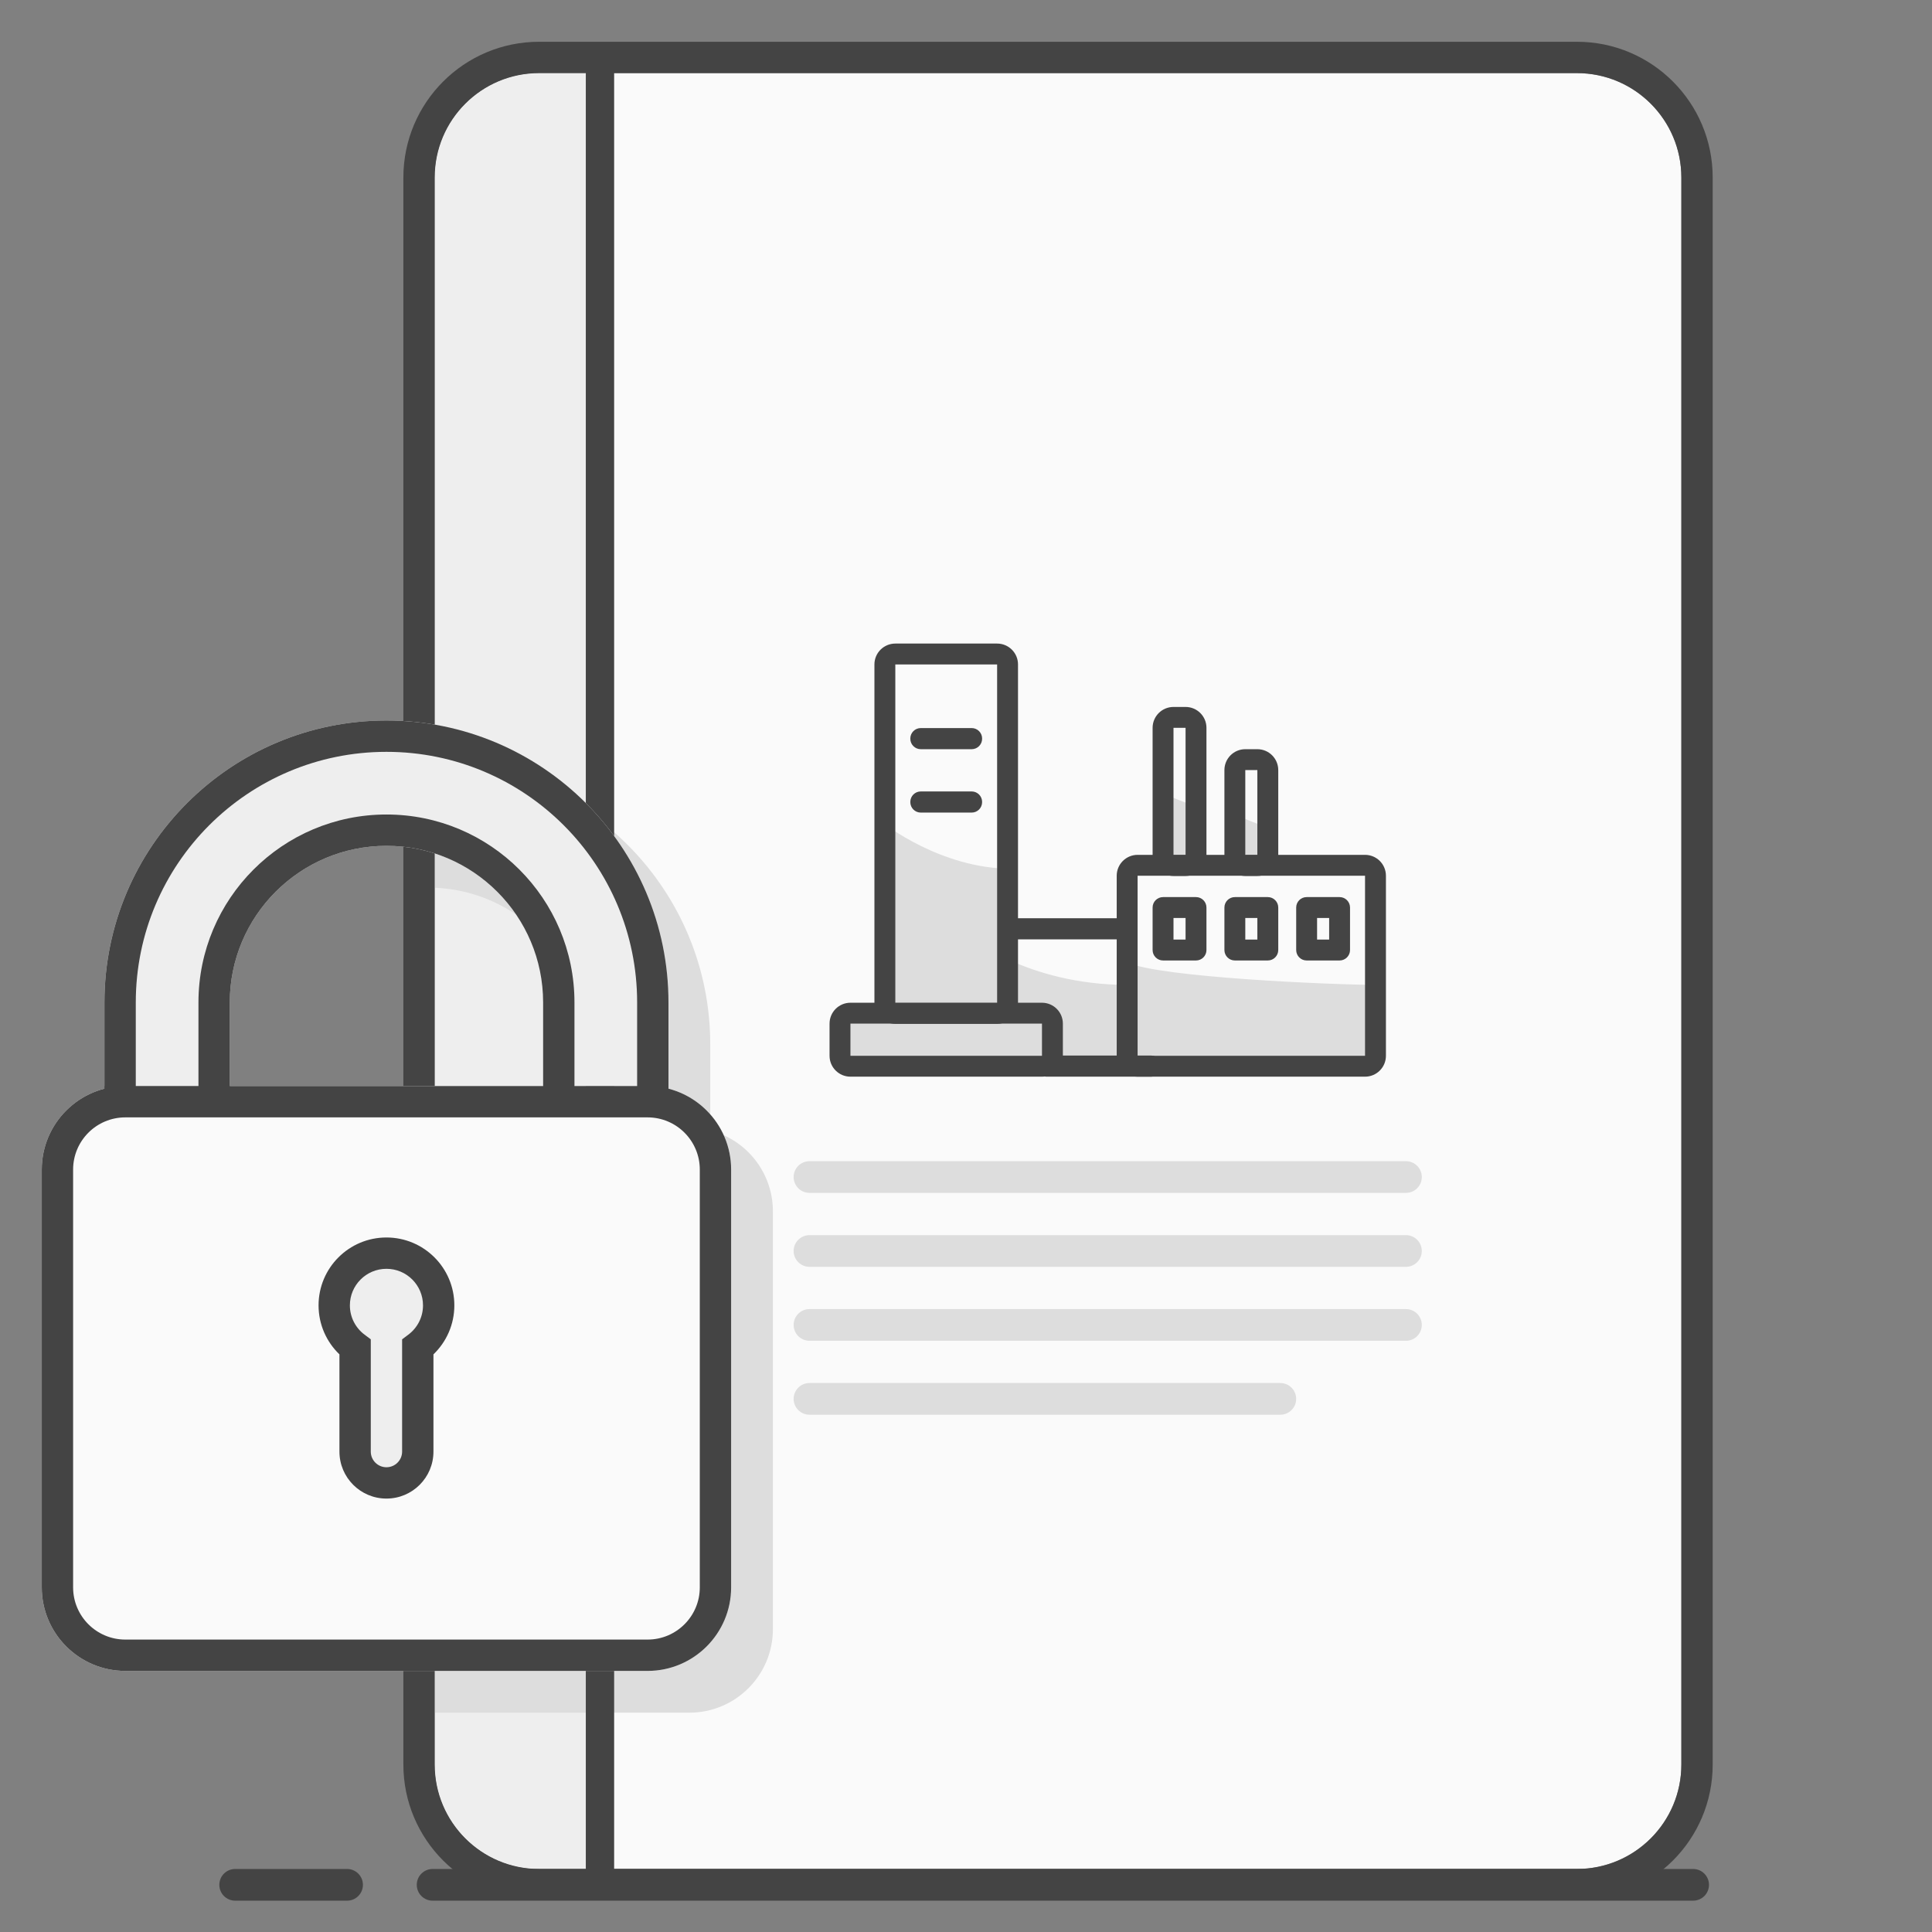 <svg width="150" height="150" viewBox="0 0 150 150" fill="none" xmlns="http://www.w3.org/2000/svg">
<rect x="0" y="0" width="150" height="150" fill="#808080" stroke="none"/>
<path d="M33.751 13.784C33.751 9.306 37.381 5.676 41.86 5.676H122.431C126.91 5.676 130.54 9.306 130.54 13.784V136.998C130.54 141.476 126.91 145.107 122.431 145.107H41.86C37.381 145.107 33.751 141.476 33.751 136.998V13.784Z" fill="#FAFAFA"/>
<path d="M33.751 13.784C33.751 9.306 37.381 5.676 41.86 5.676H45.483V145.107H41.86C37.381 145.107 33.751 141.476 33.751 136.998V13.784Z" fill="#EEEEEE"/>
<path d="M33.73 132.972H53.52C57.103 132.972 60.008 130.068 60.008 126.485V94.051C60.008 91.028 57.941 88.488 55.143 87.768V81.077C55.143 69.147 45.599 59.445 33.73 59.189V68.923C40.224 69.177 45.411 74.521 45.411 81.077V87.564H33.73V132.972Z" fill="#DDDDDD"/>
<path d="M93.046 62.649C92.267 62.444 90.918 61.876 90.342 61.611V67.025H93.046V62.649Z" fill="#DDDDDD"/>
<path d="M98.619 64.289C97.841 64.085 96.492 63.516 95.916 63.251V67.025H98.619V64.289Z" fill="#DDDDDD"/>
<path d="M68.587 63.909C68.587 63.909 73.034 67.447 78.502 67.447L78.435 74.573C80.494 75.498 83.598 76.469 87.555 76.469V74.733C90.067 75.891 103.538 76.469 107.067 76.469L107.058 82.608L80.917 82.608C80.701 82.714 80.459 82.773 80.203 82.773H66.725C65.83 82.773 65.104 82.047 65.104 81.151V80.294C65.104 79.398 65.83 78.672 66.725 78.672H68.752L68.587 63.909Z" fill="#DDDDDD"/>
<path d="M62.849 90.155C62.169 90.155 61.618 90.705 61.618 91.385C61.618 92.064 62.169 92.615 62.849 92.615H109.158C109.838 92.615 110.389 92.064 110.389 91.385C110.389 90.705 109.838 90.155 109.158 90.155H62.849Z" fill="#DDDDDD"/>
<path d="M61.618 97.126C61.618 96.447 62.169 95.896 62.848 95.896H109.158C109.837 95.896 110.388 96.447 110.388 97.126C110.388 97.806 109.837 98.356 109.158 98.356H62.848C62.169 98.356 61.618 97.806 61.618 97.126Z" fill="#DDDDDD"/>
<path d="M61.618 102.867C61.618 102.188 62.169 101.637 62.848 101.637H109.158C109.837 101.637 110.388 102.188 110.388 102.867C110.388 103.547 109.837 104.098 109.158 104.098H62.848C62.169 104.098 61.618 103.547 61.618 102.867Z" fill="#DDDDDD"/>
<path d="M61.618 108.609C61.618 107.929 62.169 107.378 62.848 107.378H99.404C100.083 107.378 100.634 107.929 100.634 108.609C100.634 109.288 100.083 109.839 99.404 109.839H62.848C62.169 109.839 61.618 109.288 61.618 108.609Z" fill="#DDDDDD"/>
<path d="M70.677 57.338C70.677 56.89 71.04 56.527 71.488 56.527H75.44C75.888 56.527 76.251 56.89 76.251 57.338V57.357C76.251 57.804 75.888 58.168 75.44 58.168H71.488C71.04 58.168 70.677 57.804 70.677 57.357V57.338Z" fill="#444444"/>
<path d="M70.677 62.259C70.677 61.811 71.04 61.448 71.488 61.448H75.44C75.888 61.448 76.251 61.811 76.251 62.259V62.278C76.251 62.726 75.888 63.089 75.44 63.089H71.488C71.04 63.089 70.677 62.726 70.677 62.278V62.259Z" fill="#444444"/>
<path fill-rule="evenodd" clip-rule="evenodd" d="M77.416 51.587L69.512 51.587L69.512 77.871L77.416 77.871L77.416 51.587ZM69.512 49.966C68.616 49.966 67.89 50.692 67.89 51.587V77.871C67.89 78.766 68.616 79.492 69.512 79.492H77.416C78.312 79.492 79.038 78.766 79.038 77.871V51.587C79.038 50.692 78.312 49.966 77.416 49.966H69.512Z" fill="#444444"/>
<path fill-rule="evenodd" clip-rule="evenodd" d="M105.981 67.991H88.323L88.323 81.972H105.981V67.991ZM88.323 66.37C87.428 66.37 86.701 67.096 86.701 67.991V81.972C86.701 82.867 87.428 83.593 88.323 83.593H105.981C106.877 83.593 107.603 82.867 107.603 81.972V67.991C107.603 67.096 106.877 66.37 105.981 66.37H88.323Z" fill="#444444"/>
<path fill-rule="evenodd" clip-rule="evenodd" d="M92.047 56.508H91.11V66.388H92.047V56.508ZM91.11 54.887C90.214 54.887 89.488 55.613 89.488 56.508V66.388C89.488 67.284 90.214 68.01 91.11 68.01H92.047C92.942 68.01 93.669 67.284 93.669 66.388V56.508C93.669 55.613 92.942 54.887 92.047 54.887H91.11Z" fill="#444444"/>
<path fill-rule="evenodd" clip-rule="evenodd" d="M97.621 59.789H96.684V66.388H97.621V59.789ZM96.684 58.167C95.789 58.167 95.063 58.894 95.063 59.789V66.388C95.063 67.284 95.789 68.01 96.684 68.01H97.621C98.517 68.01 99.243 67.284 99.243 66.388V59.789C99.243 58.894 98.517 58.167 97.621 58.167H96.684Z" fill="#444444"/>
<path fill-rule="evenodd" clip-rule="evenodd" d="M91.11 71.272V72.95H92.047V71.272H91.11ZM90.299 69.65C89.851 69.65 89.488 70.013 89.488 70.461V73.76C89.488 74.208 89.851 74.571 90.299 74.571H92.858C93.305 74.571 93.669 74.208 93.669 73.76V70.461C93.669 70.013 93.305 69.65 92.858 69.65H90.299Z" fill="#444444"/>
<path fill-rule="evenodd" clip-rule="evenodd" d="M96.684 71.272V72.95H97.621V71.272H96.684ZM95.874 69.65C95.426 69.65 95.063 70.013 95.063 70.461V73.76C95.063 74.208 95.426 74.571 95.874 74.571H98.432C98.88 74.571 99.243 74.208 99.243 73.76V70.461C99.243 70.013 98.88 69.65 98.432 69.65H95.874Z" fill="#444444"/>
<path fill-rule="evenodd" clip-rule="evenodd" d="M102.258 71.272V72.95H103.195V71.272H102.258ZM101.447 69.65C100.999 69.65 100.636 70.013 100.636 70.461V73.76C100.636 74.208 100.999 74.571 101.447 74.571H104.006C104.453 74.571 104.816 74.208 104.816 73.76V70.461C104.816 70.013 104.453 69.65 104.006 69.65H101.447Z" fill="#444444"/>
<path d="M77.644 72.101C77.644 71.653 78.007 71.29 78.454 71.29H87.283C87.731 71.29 88.094 71.653 88.094 72.101V72.12C88.094 72.568 87.731 72.931 87.283 72.931H78.454C78.007 72.931 77.644 72.568 77.644 72.12V72.101Z" fill="#444444"/>
<path d="M80.431 82.764C80.431 82.316 80.794 81.953 81.242 81.953H89.374C89.822 81.953 90.185 82.316 90.185 82.764V82.782C90.185 83.23 89.822 83.593 89.374 83.593H81.242C80.794 83.593 80.431 83.23 80.431 82.782V82.764Z" fill="#444444"/>
<path fill-rule="evenodd" clip-rule="evenodd" d="M80.899 79.474H66.028L66.028 81.972L80.899 81.972L80.899 79.474ZM66.028 77.852C65.133 77.852 64.406 78.578 64.406 79.474V81.972C64.406 82.867 65.133 83.593 66.028 83.593H80.899C81.795 83.593 82.521 82.867 82.521 81.972V79.474C82.521 78.578 81.795 77.852 80.899 77.852H66.028Z" fill="#444444"/>
<path d="M45.482 4.856H47.682V145.927H45.482V4.856Z" fill="#444444"/>
<path fill-rule="evenodd" clip-rule="evenodd" d="M41.86 3.243H122.431C128.253 3.243 132.973 7.963 132.973 13.784V136.998C132.973 142.82 128.253 147.54 122.431 147.54H41.86C36.038 147.54 31.318 142.82 31.318 136.998V13.784C31.318 7.963 36.038 3.243 41.86 3.243ZM41.86 5.676C37.381 5.676 33.751 9.306 33.751 13.784V136.998C33.751 141.477 37.381 145.107 41.86 145.107H122.431C126.91 145.107 130.54 141.477 130.54 136.998V13.784C130.54 9.306 126.91 5.676 122.431 5.676H41.86Z" fill="#444444"/>
<path d="M32.358 146.337C32.358 145.658 32.908 145.107 33.588 145.107H131.455C132.134 145.107 132.685 145.658 132.685 146.337C132.685 147.017 132.134 147.568 131.455 147.568H33.588C32.908 147.568 32.358 147.017 32.358 146.337Z" fill="#444444"/>
<path d="M17.029 146.337C17.029 145.658 17.58 145.107 18.259 145.107H26.946C27.626 145.107 28.177 145.658 28.177 146.337C28.177 147.017 27.626 147.568 26.946 147.568H18.259C17.58 147.568 17.029 147.017 17.029 146.337Z" fill="#444444"/>
<path d="M3.243 90.807C3.243 87.225 6.148 84.32 9.731 84.32H50.277C53.86 84.32 56.765 87.225 56.765 90.807V123.242C56.765 126.824 53.86 129.729 50.277 129.729H9.731C6.148 129.729 3.243 126.824 3.243 123.242V90.807Z" fill="#FAFAFA"/>
<path fill-rule="evenodd" clip-rule="evenodd" d="M32.436 104.592C33.421 103.853 34.058 102.675 34.058 101.348C34.058 99.109 32.243 97.294 30.004 97.294C27.764 97.294 25.949 99.109 25.949 101.348C25.949 102.675 26.586 103.852 27.571 104.592V112.7C27.571 114.044 28.66 115.133 30.003 115.133C31.347 115.133 32.436 114.044 32.436 112.7V104.592Z" fill="#EEEEEE"/>
<path fill-rule="evenodd" clip-rule="evenodd" d="M24.733 101.348C24.733 98.438 27.093 96.078 30.004 96.078C32.915 96.078 35.275 98.438 35.275 101.348C35.275 102.844 34.651 104.194 33.653 105.152V112.7C33.653 114.716 32.019 116.349 30.003 116.349C27.988 116.349 26.354 114.716 26.354 112.7V105.152C25.356 104.194 24.733 102.844 24.733 101.348ZM30.004 98.51C28.436 98.51 27.165 99.781 27.165 101.348C27.165 102.276 27.609 103.1 28.301 103.62L28.787 103.984V112.7C28.787 113.372 29.332 113.917 30.003 113.917C30.675 113.917 31.22 113.372 31.22 112.7V103.985L31.706 103.62C32.398 103.1 32.842 102.276 32.842 101.348C32.842 99.781 31.571 98.51 30.004 98.51Z" fill="#444444"/>
<path d="M8.108 77.833C8.108 65.742 17.911 55.94 30.004 55.94C42.096 55.94 51.899 65.742 51.899 77.833V87.564C51.899 87.593 51.899 87.622 51.899 87.652V84.32H42.168V77.833C42.168 71.116 36.722 65.67 30.004 65.67C23.286 65.67 17.84 71.116 17.84 77.833V84.32H8.108V77.833Z" fill="#EEEEEE"/>
<path fill-rule="evenodd" clip-rule="evenodd" d="M50.277 86.753H9.731C7.491 86.753 5.676 88.568 5.676 90.807V123.242C5.676 125.481 7.491 127.296 9.731 127.296H50.277C52.517 127.296 54.332 125.481 54.332 123.242V90.807C54.332 88.568 52.517 86.753 50.277 86.753ZM9.731 84.32C6.148 84.32 3.243 87.225 3.243 90.807V123.242C3.243 126.824 6.148 129.729 9.731 129.729H50.277C53.86 129.729 56.765 126.824 56.765 123.242V90.807C56.765 87.225 53.86 84.32 50.277 84.32H9.731Z" fill="#444444"/>
<path d="M10.542 77.833C10.542 67.085 19.256 58.373 30.004 58.373C40.753 58.373 49.467 67.085 49.467 77.833V85.131H51.9V77.833C51.9 65.742 42.097 55.94 30.004 55.94C17.912 55.94 8.109 65.742 8.109 77.833V85.131H10.542V77.833Z" fill="#444444"/>
<path d="M15.408 85.131H17.84V77.833C17.84 71.116 23.287 65.67 30.004 65.67C36.722 65.67 42.168 71.116 42.168 77.833V85.131H44.601V77.833C44.601 69.772 38.066 63.238 30.004 63.238C21.943 63.238 15.408 69.772 15.408 77.833V85.131Z" fill="#444444"/>
</svg>
